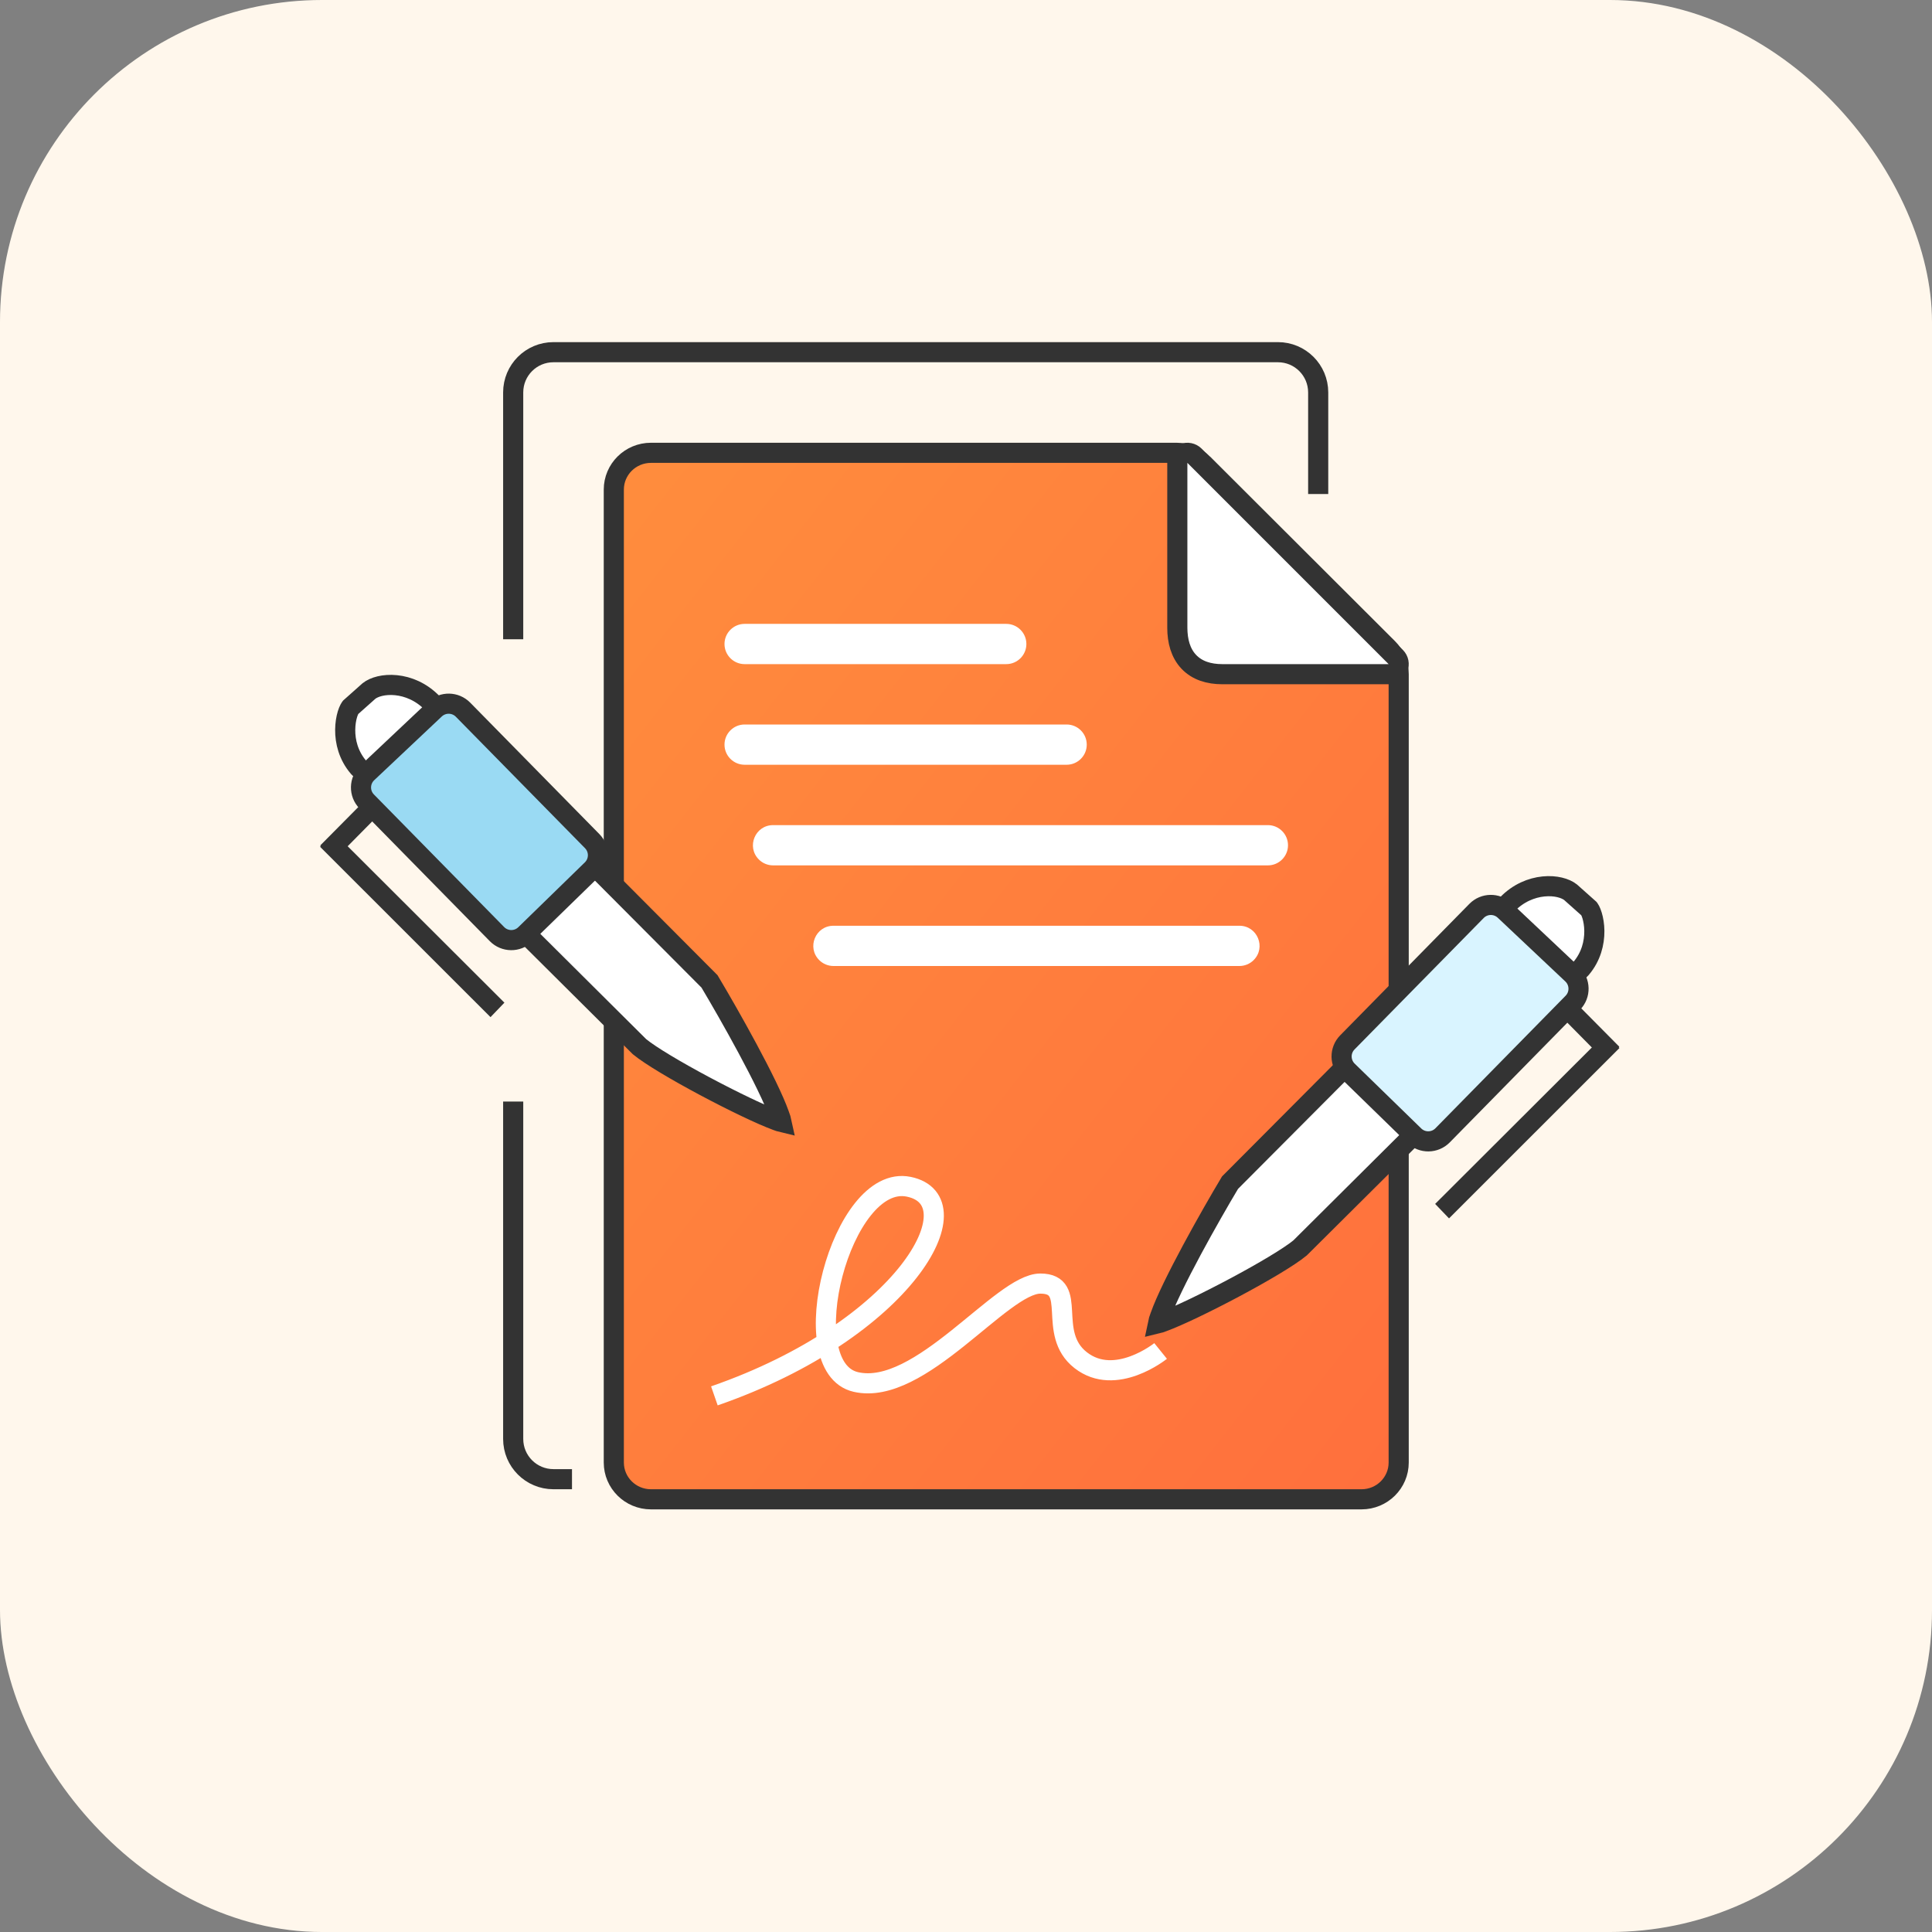<svg xmlns="http://www.w3.org/2000/svg" width="96" height="96" viewBox="0 0 96 96" fill="none">
<rect x="0" y="0" width="96" height="96" fill="#808080" stroke="none"/>
<rect width="96" height="96" rx="16" fill="#FFF7EC"/>
<path d="M68.959 32.208L68.96 32.209C69.306 32.552 69.5 33.017 69.5 33.5V72.672C69.5 73.678 68.677 74.5 67.652 74.5H32.348C31.323 74.5 30.5 73.678 30.5 72.672V24.328C30.5 23.322 31.323 22.5 32.348 22.5H58.462C58.953 22.5 59.424 22.693 59.77 23.036C59.77 23.036 59.77 23.037 59.77 23.037L68.959 32.208Z" fill="url(#paint0_linear_490_40992)" stroke="#333333"/>
<path d="M59.354 22.646C59.211 22.503 58.995 22.461 58.809 22.538C58.622 22.615 58.5 22.798 58.5 23V31.182C58.5 31.858 58.664 32.457 59.073 32.888C59.487 33.322 60.072 33.5 60.732 33.5H69C69.202 33.5 69.385 33.378 69.462 33.191C69.539 33.005 69.497 32.79 69.354 32.647L59.354 22.646Z" fill="white" stroke="#333333" stroke-linecap="round" stroke-linejoin="round"/>
<path d="M36 32C36 31.448 36.448 31 37 31H50C50.552 31 51 31.448 51 32C51 32.552 50.552 33 50 33H37C36.448 33 36 32.552 36 32Z" fill="white"/>
<path d="M36 37C36 36.448 36.448 36 37 36H53C53.552 36 54 36.448 54 37C54 37.552 53.552 38 53 38H37C36.448 38 36 37.552 36 37Z" fill="white"/>
<path d="M40.707 47.707C40.077 47.077 40.523 46 41.414 46H61.586C62.477 46 62.923 47.077 62.293 47.707C62.105 47.895 61.851 48 61.586 48H41.414C41.149 48 40.895 47.895 40.707 47.707Z" fill="white"/>
<path d="M37.707 42.707C37.077 42.077 37.523 41 38.414 41H63C63.552 41 64 41.448 64 42C64 42.552 63.552 43 63 43H38.414C38.149 43 37.895 42.895 37.707 42.707Z" fill="white"/>
<path d="M74.892 44.939L74.892 44.939L74.897 44.934C75.444 44.37 76.099 44.107 76.694 44.047C77.299 43.986 77.789 44.137 78.038 44.333L78.957 45.152C78.96 45.156 78.965 45.161 78.971 45.17C78.982 45.186 78.996 45.209 79.012 45.24C79.043 45.301 79.078 45.383 79.109 45.486C79.172 45.693 79.219 45.959 79.222 46.258C79.227 46.851 79.062 47.535 78.564 48.121L64.599 62.009C64.059 62.454 62.76 63.223 61.36 63.969C59.957 64.718 58.528 65.404 57.791 65.673L57.791 65.673L57.782 65.677C57.681 65.716 57.6 65.741 57.538 65.756C57.556 65.667 57.591 65.549 57.649 65.399L57.652 65.391L57.655 65.384C57.921 64.628 58.538 63.386 59.228 62.102C59.9 60.853 60.623 59.595 61.12 58.765L74.892 44.939ZM57.523 65.911C57.523 65.911 57.523 65.91 57.523 65.909C57.523 65.91 57.523 65.911 57.523 65.911Z" fill="white" stroke="#333333"/>
<path fill-rule="evenodd" clip-rule="evenodd" d="M79.781 51.368L71.311 59.822L72.001 60.541L80.469 52.077L79.781 51.368Z" fill="#333333"/>
<path fill-rule="evenodd" clip-rule="evenodd" d="M75.239 48.143L79.747 52.706L80.463 52.011L75.945 47.453L75.239 48.143Z" fill="#333333"/>
<path fill-rule="evenodd" clip-rule="evenodd" d="M73.368 45.264C73.748 44.877 74.369 44.865 74.764 45.237L78.123 48.404C78.53 48.787 78.542 49.43 78.151 49.828L71.681 56.415C71.296 56.807 70.666 56.814 70.272 56.431L66.964 53.209C66.569 52.824 66.562 52.19 66.949 51.796L73.368 45.264Z" fill="#D9F4FF" stroke="#333333"/>
<path d="M21.483 34.939L21.483 34.939L21.478 34.934C20.931 34.37 20.275 34.107 19.681 34.047C19.076 33.986 18.585 34.137 18.337 34.333L17.417 35.152C17.414 35.156 17.41 35.161 17.404 35.17C17.393 35.186 17.379 35.209 17.363 35.24C17.331 35.301 17.297 35.383 17.265 35.486C17.202 35.693 17.156 35.959 17.153 36.258C17.147 36.851 17.312 37.535 17.81 38.121L31.776 52.009C32.316 52.454 33.615 53.223 35.014 53.969C36.418 54.718 37.847 55.404 38.584 55.673L38.584 55.673L38.593 55.677C38.694 55.716 38.774 55.741 38.837 55.756C38.818 55.667 38.784 55.549 38.725 55.399L38.722 55.391L38.72 55.384C38.453 54.628 37.837 53.386 37.146 52.102C36.475 50.853 35.751 49.595 35.255 48.765L21.483 34.939ZM38.851 55.911C38.851 55.911 38.851 55.91 38.852 55.909C38.851 55.91 38.851 55.911 38.851 55.911Z" fill="white" stroke="#333333"/>
<path fill-rule="evenodd" clip-rule="evenodd" d="M16.593 41.368L25.064 49.822L24.373 50.541L15.905 42.077L16.593 41.368Z" fill="#333333"/>
<path fill-rule="evenodd" clip-rule="evenodd" d="M21.136 38.143L16.627 42.706L15.912 42.011L20.429 37.453L21.136 38.143Z" fill="#333333"/>
<path fill-rule="evenodd" clip-rule="evenodd" d="M23.007 35.264C22.626 34.877 22.006 34.865 21.61 35.237L18.251 38.404C17.845 38.787 17.832 39.43 18.224 39.828L24.694 46.415C25.079 46.807 25.708 46.814 26.102 46.431L29.41 43.209C29.806 42.824 29.813 42.19 29.426 41.796L23.007 35.264Z" fill="#9ADAF3" stroke="#333333"/>
<path d="M35.497 69.36C44.995 66.064 48.518 59.659 45.155 58.969C41.792 58.28 39.326 67.931 42.525 68.67C45.724 69.408 49.763 63.78 51.694 63.78C53.624 63.78 51.969 66.233 53.698 67.586C55.426 68.938 57.67 67.129 57.67 67.129" stroke="white"/>
<path d="M25.5 31.765V19.5C25.5 18.395 26.395 17.5 27.5 17.5H63.5C64.605 17.5 65.5 18.395 65.5 19.5V24.549M25.5 54.735V71.5C25.5 72.605 26.395 73.5 27.5 73.5H28.422" stroke="#333333"/>
<defs>
<linearGradient id="paint0_linear_490_40992" x1="30" y1="19.93" x2="81.51" y2="60.323" gradientUnits="userSpaceOnUse">
<stop stop-color="#FF8E3D"/>
<stop offset="1" stop-color="#FF6F3D"/>
</linearGradient>
<linearGradient id="paint1_linear_490_40992" x1="413.053" y1="49.047" x2="436.903" y2="75.894" gradientUnits="userSpaceOnUse">
<stop stop-color="#FF8E3D"/>
<stop offset="1" stop-color="#FF6F3D"/>
</linearGradient>
<linearGradient id="paint2_linear_490_40992" x1="538.5" y1="58" x2="538.5" y2="76.333" gradientUnits="userSpaceOnUse">
<stop stop-color="#FF8E3D"/>
<stop offset="1" stop-color="#FF6F3D"/>
</linearGradient>
</defs>
</svg>